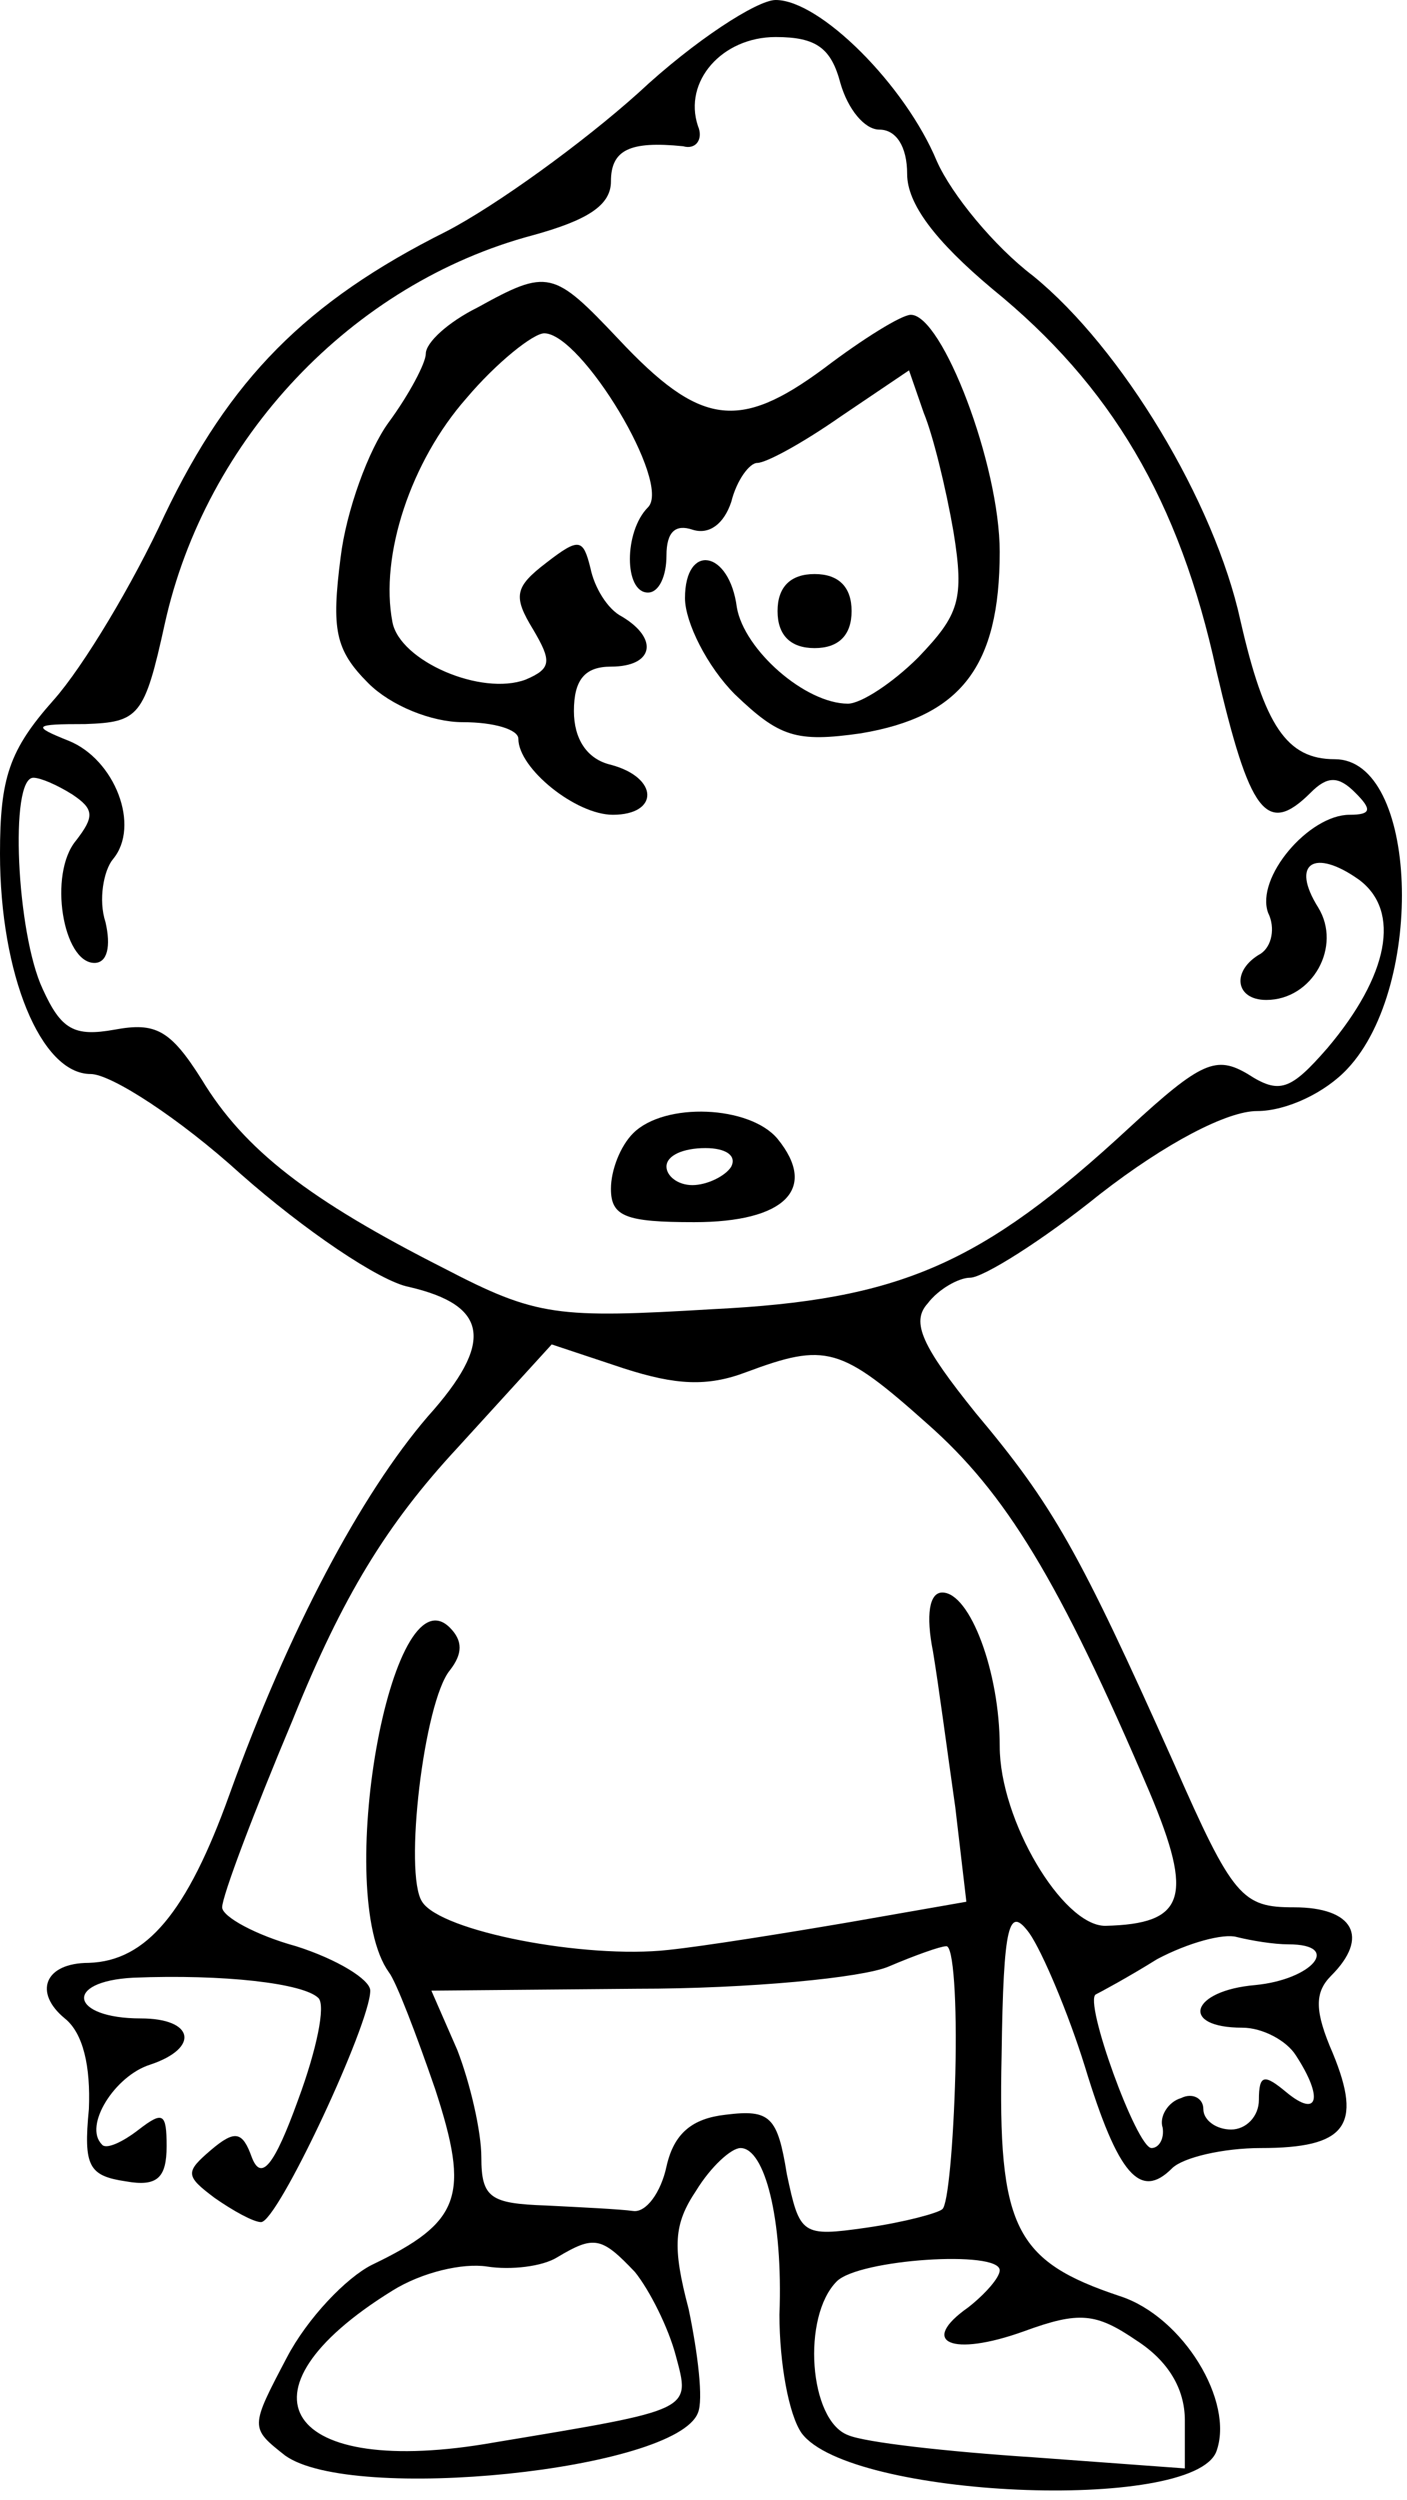<?xml version="1.0" encoding="utf-8"?>
<!-- Generator: Adobe Illustrator 16.0.0, SVG Export Plug-In . SVG Version: 6.00 Build 0)  -->
<!DOCTYPE svg PUBLIC "-//W3C//DTD SVG 1.1//EN" "http://www.w3.org/Graphics/SVG/1.1/DTD/svg11.dtd">
<svg version="1.1" id="Layer_1" xmlns="http://www.w3.org/2000/svg" xmlns:xlink="http://www.w3.org/1999/xlink" x="0px" y="0px"
	 width="76px" height="135px" viewBox="0 0 76 135" enable-background="new 0 0 76 135" xml:space="preserve">
<g>
	<g>
		<defs>
			<rect id="SVGID_1_" width="76" height="135"/>
		</defs>
		<clipPath id="SVGID_2_">
			<use xlink:href="#SVGID_1_"  overflow="visible"/>
		</clipPath>
		<path clip-path="url(#SVGID_2_)" d="M34.5,5c-3,2.699-7.699,6.102-10.398,7.5c-7.602,3.801-11.704,8-15.204,15.301
			c-1.699,3.699-4.398,8.199-6,10C0.5,40.5,0,42,0,46.102C0,52.602,2.199,58,4.898,58C6,58,9.699,60.398,13,63.398
			c3.398,3,7.5,5.801,9.102,6.102c4.296,1,4.597,3,1,7c-3.602,4.199-7.5,11.5-10.704,20.398c-2.296,6.402-4.5,9-7.597,9.102
			c-2.403,0-3,1.603-1.301,3c1,0.801,1.398,2.603,1.301,4.898c-0.301,3.102,0,3.602,2,3.902C8.5,118.103,9,117.603,9,115.898
			C9,114.103,8.801,114,7.5,115c-0.898,0.699-1.801,1.103-2,0.801c-1-1,0.699-3.698,2.602-4.301c2.699-0.897,2.398-2.5-0.5-2.5
			c-3.801,0-4.204-2-0.403-2.199c4.903-0.198,9.199,0.302,10,1.098c0.403,0.402-0.097,2.801-1.097,5.5
			c-1.301,3.602-2,4.402-2.5,3.102c-0.5-1.397-0.903-1.5-2.204-0.397C10,117.301,10,117.5,11.602,118.699
			c1,0.699,2.097,1.301,2.5,1.301C15,120,20,109.301,20,107.5c0-0.602-1.801-1.699-4-2.397c-2.199-0.603-4-1.603-4-2.103
			c0-0.602,1.699-5.102,3.801-10.102c2.699-6.699,5.097-10.598,8.898-14.699l5.102-5.597l3.898,1.296c2.801,0.902,4.5,1,6.602,0.204
			c4.301-1.603,5.098-1.403,9.801,2.796c4.199,3.704,7.098,8.402,12,19.902C64.5,102.5,64,103.898,59.699,104
			C57.398,104,54,98.301,54,94.301S52.398,86,50.898,86c-0.699,0-0.898,1.199-0.5,3.199c0.301,1.801,0.801,5.602,1.203,8.403
			l0.598,5.097l-6.301,1.102c-3.5,0.598-7.898,1.302-9.796,1.5c-4.5,0.5-12.301-1-13.301-2.602c-1-1.5,0.097-10.801,1.5-12.5
			c0.699-0.898,0.699-1.597,0-2.301C21.102,84.699,18,102.301,21,106.5c0.398,0.5,1.5,3.398,2.5,6.301
			c1.898,5.802,1.398,7.199-3.398,9.5c-1.403,0.699-3.5,2.898-4.602,5c-2,3.802-2,3.802-0.102,5.302
			c3.602,2.597,21.102,0.796,22.301-2.302c0.301-0.698,0-3.198-0.5-5.602c-0.898-3.398-0.801-4.597,0.403-6.398
			C38.398,117,39.5,116,40,116c1.301,0,2.301,3.801,2.102,9c0,2.603,0.5,5.398,1.199,6.398c2.598,3.5,21.098,4.301,22.398,1
			c1-2.699-1.801-7.296-5.199-8.398c-5.699-1.897-6.602-3.699-6.398-13c0.098-7.199,0.398-8.102,1.5-6.602
			c0.699,1,2.098,4.301,3,7.204c1.797,5.897,3,7.198,4.699,5.5C63.898,116.5,66.102,116,68.102,116c4.598,0,5.5-1.199,3.898-5.102
			c-1-2.296-1-3.296-0.102-4.199c2.102-2.097,1.203-3.699-2-3.699c-2.797,0-3.297-0.5-6.5-7.801
			c-5.098-11.398-6.5-13.898-10.699-18.898c-2.898-3.602-3.5-4.902-2.598-5.902C50.699,69.603,51.801,69,52.398,69
			c0.703,0,3.902-2,7-4.5c3.602-2.801,6.902-4.5,8.5-4.5c1.602,0,3.703-1,4.902-2.301C77,53.199,76.602,41,72.102,41
			C69.5,41,68.301,39.199,67,33.5c-1.398-6.398-6.398-14.699-11.199-18.602c-2.102-1.597-4.402-4.398-5.199-6.199
			C48.898,4.602,44.301,0,41.898,0C40.898,0,37.5,2.199,34.5,5L34.5,5z M45.398,4.5C45.801,5.898,46.699,7,47.5,7
			C48.398,7,49,7.898,49,9.398C49,11,50.5,13,53.602,15.602C60,20.801,63.699,27,65.699,36.199c1.801,7.699,2.699,9,5.102,6.602
			c0.898-0.903,1.5-0.903,2.398,0C74.102,43.699,74.102,44,72.898,44c-2.199,0-5.098,3.398-4.398,5.301
			c0.398,0.801,0.199,1.801-0.398,2.199C66.5,52.398,66.699,54,68.398,54c2.5,0,4.102-2.898,2.801-5
			c-1.5-2.398-0.199-3.199,2.199-1.5c2.301,1.699,1.602,5.199-1.699,9.102c-2,2.296-2.598,2.5-4.301,1.398
			c-1.699-1-2.5-0.699-6.398,2.898c-8,7.402-12.398,9.301-22.5,9.801c-8.397,0.5-9.5,0.403-14.5-2.199
			c-7.301-3.699-10.801-6.398-13.102-10.199c-1.699-2.699-2.5-3.102-4.699-2.699C4,56,3.301,55.602,2.301,53.398
			C0.898,50.398,0.5,42,1.801,42c0.398,0,1.301,0.398,2.097,0.898c1.204,0.801,1.204,1.204,0.204,2.5
			c-1.5,1.801-0.704,6.602,1,6.602C5.801,52,6,51.102,5.699,49.801C5.301,48.602,5.602,47,6.102,46.398
			C7.602,44.602,6.199,41,3.699,40c-2-0.801-1.898-0.898,0.903-0.898C7.5,39,7.801,38.699,8.898,33.699
			c2.204-10,10.102-18.398,19.903-21C31.699,11.898,33,11.102,33,9.801c0-1.699,1-2.199,3.898-1.903
			C37.602,8.102,38,7.5,37.699,6.801C36.898,4.398,39,2,41.898,2C44.102,2,44.898,2.602,45.398,4.5L45.398,4.5z M69.602,105
			c2.898,0,1.297,1.898-1.801,2.199c-3.5,0.301-4.102,2.301-0.699,2.301c1.098,0,2.398,0.699,2.898,1.5c1.5,2.301,1.199,3.398-0.5,2
			c-1.199-1-1.5-1-1.5,0.398c0,0.902-0.699,1.602-1.5,1.602s-1.5-0.5-1.5-1.102c0-0.598-0.602-0.898-1.199-0.598
			c-0.699,0.199-1.199,1-1,1.598C62.898,115.5,62.602,116,62.199,116c-0.801,0-3.699-8-3-8.301c0.199-0.097,1.699-0.898,3.301-1.898
			c1.699-0.902,3.602-1.402,4.301-1.198C67.602,104.801,68.801,105,69.602,105L69.602,105z M51.602,112
			c-0.102,3.801-0.402,7.103-0.703,7.301c-0.199,0.199-2,0.699-4.098,1c-3.5,0.5-3.602,0.398-4.301-2.902
			c-0.5-3.098-0.898-3.5-3.301-3.199c-1.801,0.199-2.801,1-3.199,2.801c-0.301,1.398-1.102,2.5-1.801,2.398
			c-0.699-0.098-2.801-0.199-4.699-0.296c-3-0.103-3.5-0.403-3.5-2.603c0-1.397-0.602-4-1.301-5.801l-1.398-3.199l11.097-0.102
			c6.102,0,12.204-0.598,13.602-1.199c1.398-0.597,2.801-1.097,3.102-1.097C51.5,105,51.699,108.103,51.602,112L51.602,112z
			 M34.301,122.699c0.801,1,1.801,3,2.199,4.5c0.801,3,1,2.903-9.801,4.699c-11.301,2-14.398-2.699-5.5-8.199
			c1.602-1,3.801-1.5,5.102-1.301c1.301,0.204,3,0,3.801-0.5C32.102,120.699,32.5,120.801,34.301,122.699L34.301,122.699z
			 M54,122.603c0,0.397-0.801,1.296-1.699,2c-2.699,1.897-0.902,2.698,3,1.296c3-1.098,3.898-1,6.098,0.5
			C63.102,127.5,64,129,64,130.699v2.602l-8.199-0.602c-4.602-0.301-9.102-0.801-10-1.199c-2.102-0.801-2.5-6.397-0.602-8.301
			C46.398,122,54,121.5,54,122.603L54,122.603z M54,122.603"/>
	</g>
	<path d="M25.801,16.602C24.199,17.398,23,18.5,23,19.102c0,0.5-0.898,2.199-2,3.699s-2.301,4.801-2.602,7.301
		c-0.5,3.898-0.296,5,1.5,6.796C21.102,38.102,23.301,39,25,39s3,0.398,3,0.898C28,41.5,31.102,44,33.102,44
		c2.5,0,2.5-2-0.102-2.699c-1.301-0.301-2-1.403-2-2.903C31,36.699,31.602,36,33,36c2.301,0,2.602-1.5,0.602-2.699
		c-0.801-0.403-1.5-1.602-1.704-2.602C31.5,29.102,31.301,29,29.5,30.398c-1.699,1.301-1.801,1.801-0.699,3.602
		c1,1.699,1,2.102-0.403,2.699c-2.398,0.903-6.796-1-7.199-3.097c-0.699-3.602,1-8.704,4-12.102c1.602-1.898,3.602-3.5,4.199-3.5
		c2,0,6.903,8.102,5.602,9.398C33.699,28.699,33.699,32,35,32c0.602,0,1-0.898,1-2c0-1.301,0.5-1.699,1.398-1.398
		c0.903,0.296,1.704-0.301,2.102-1.5c0.301-1.204,1-2.102,1.398-2.102c0.5,0,2.5-1.102,4.5-2.5l3.703-2.5l0.797,2.301
		c0.5,1.199,1.203,4.097,1.602,6.398c0.602,3.699,0.301,4.5-1.898,6.801C48.199,36.898,46.5,38,45.801,38
		c-2.301,0-5.602-2.898-6-5.199c-0.402-3.102-2.801-3.5-2.801-0.5c0,1.301,1.199,3.699,2.699,5.199
		c2.402,2.301,3.301,2.602,6.801,2.102C51.898,38.699,54,36,54,29.801C54,25.102,50.898,17,49.199,17
		c-0.5,0-2.598,1.301-4.699,2.898c-4.602,3.403-6.699,3.102-11.102-1.597C29.898,14.602,29.602,14.5,25.801,16.602L25.801,16.602z
		 M25.801,16.602"/>
	<path d="M42,33c0,1.301,0.699,2,2,2s2-0.699,2-2c0-1.301-0.699-2-2-2S42,31.699,42,33L42,33z M42,33"/>
	<path d="M34.199,61.199c-0.699,0.699-1.199,2-1.199,3c0,1.5,0.801,1.801,4.5,1.801c4.898,0,6.699-1.801,4.5-4.5
		C40.5,59.699,35.898,59.5,34.199,61.199L34.199,61.199z M39.5,63c-0.301,0.5-1.301,1-2.102,1C36.602,64,36,63.5,36,63
		c0-0.602,0.898-1,2.102-1C39.199,62,39.801,62.398,39.5,63L39.5,63z M39.5,63"/>
</g>
</svg>
